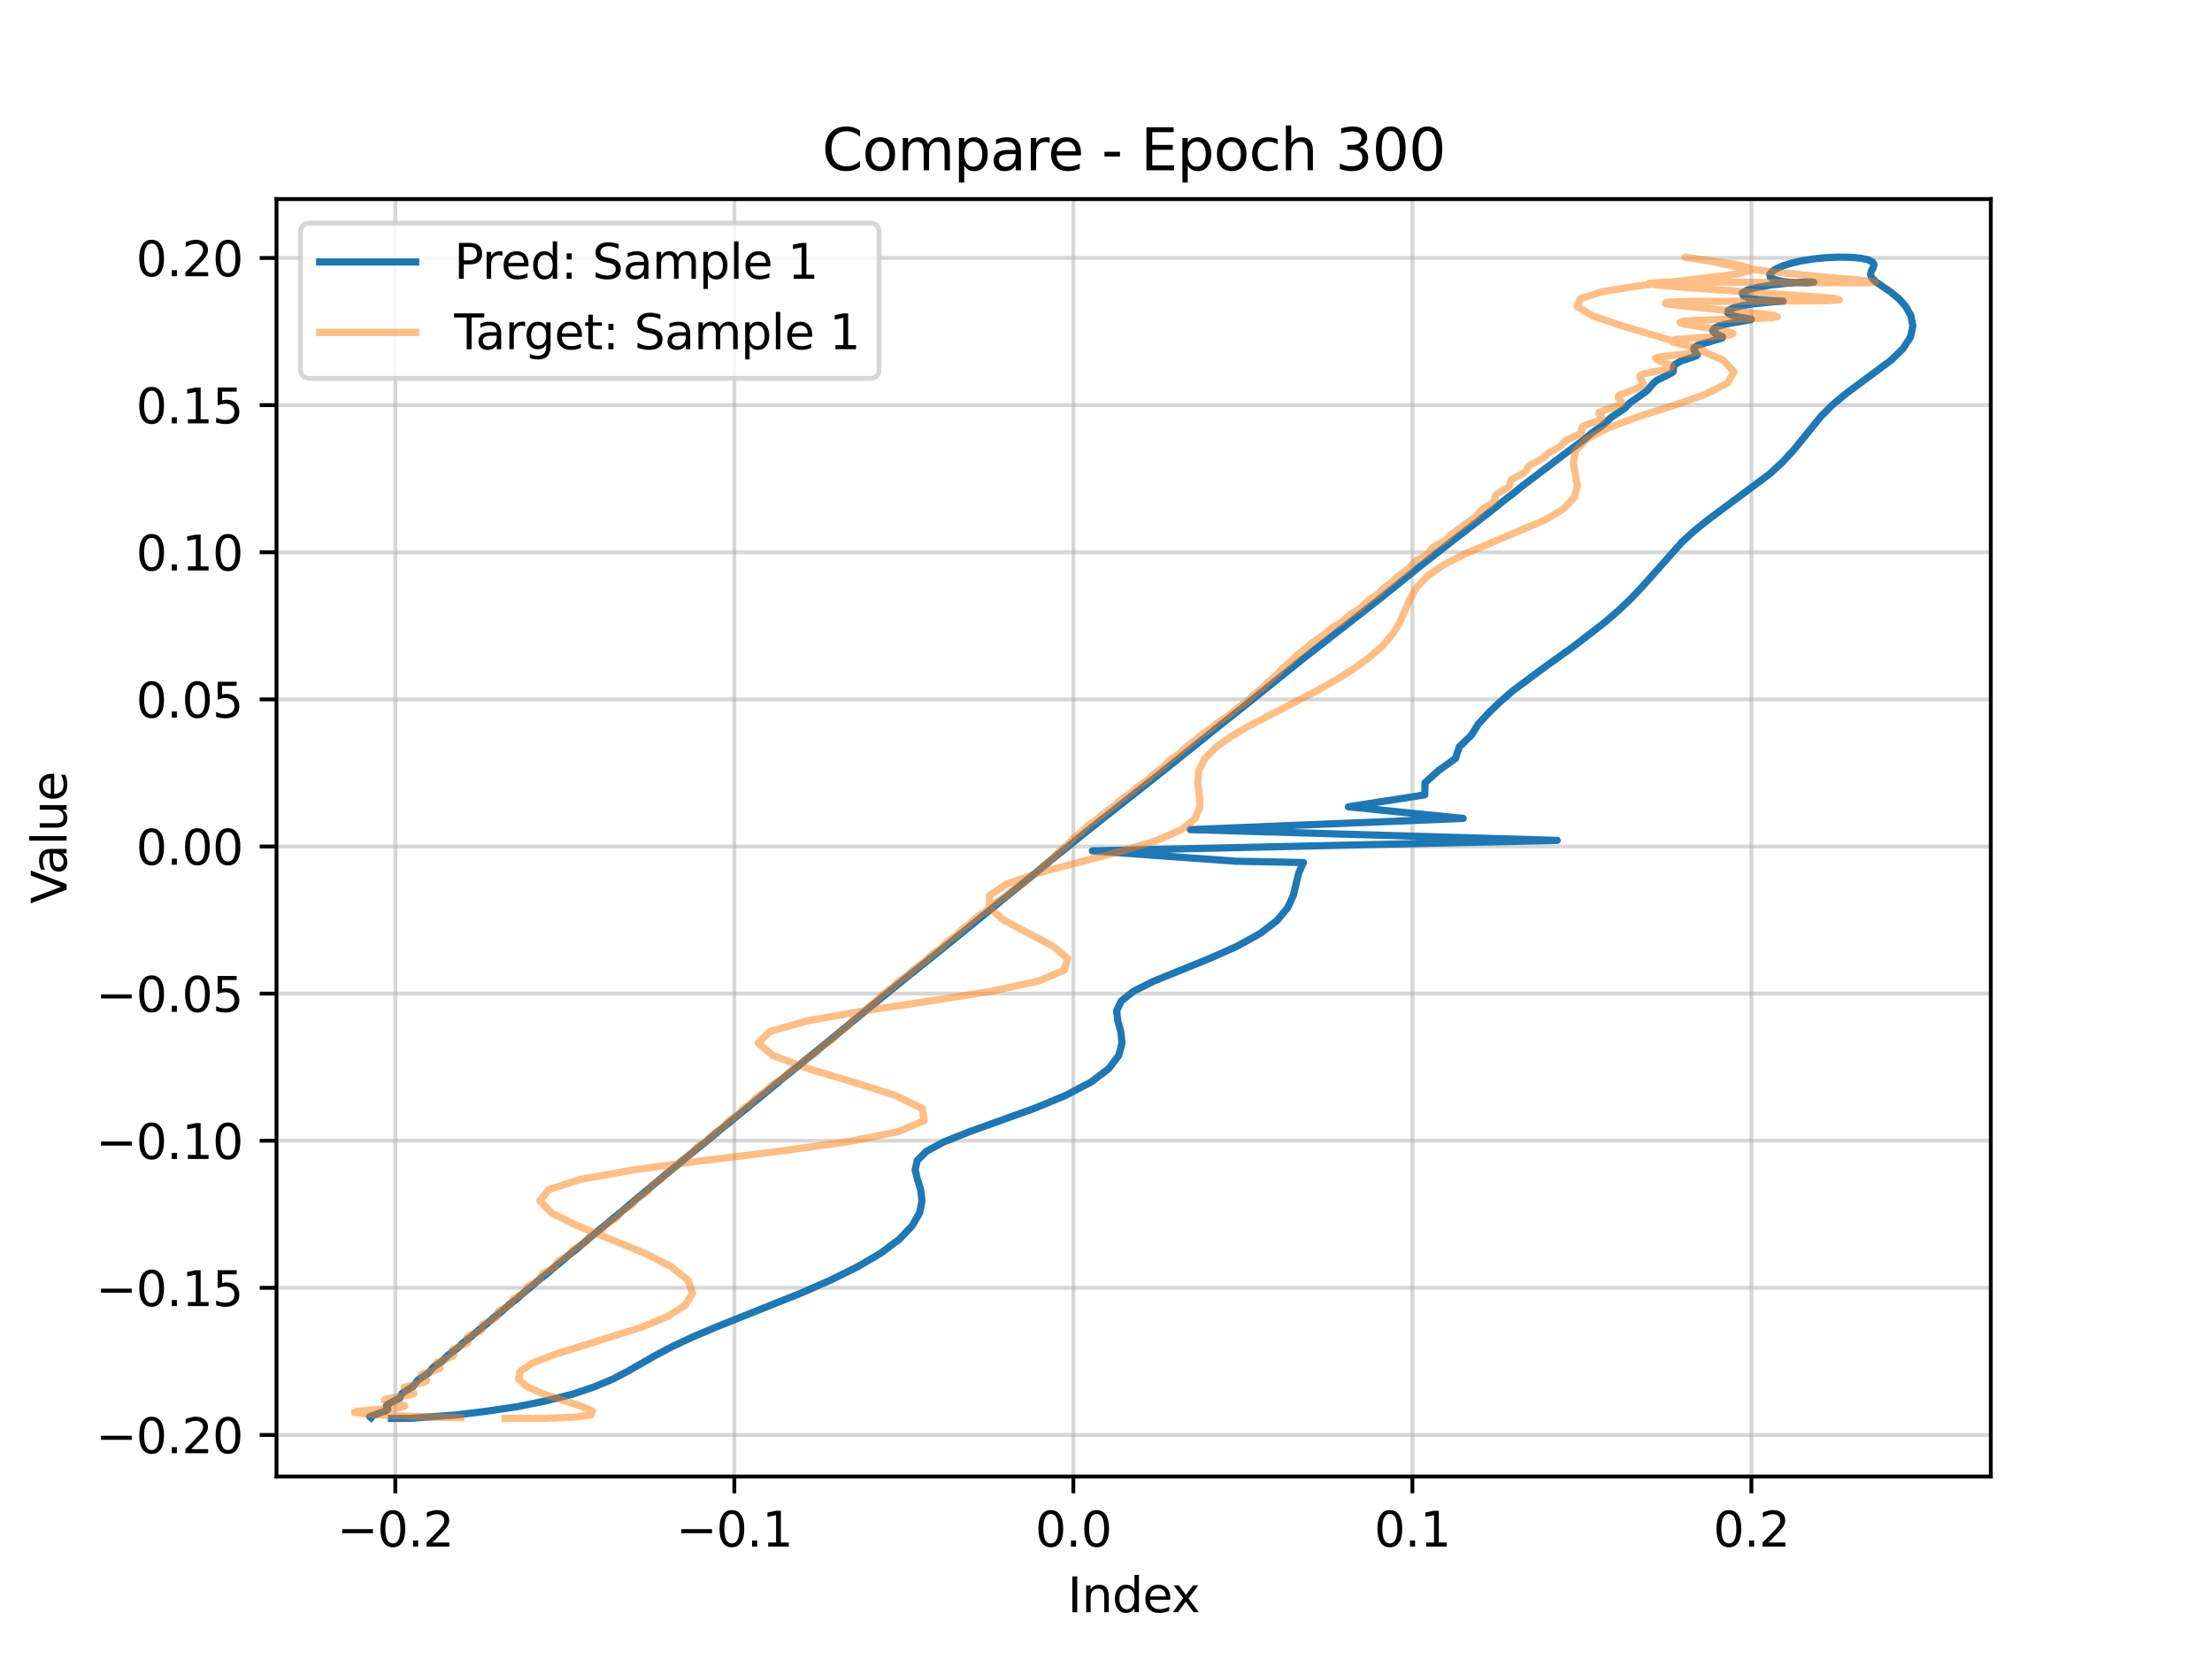 <?xml version="1.0" encoding="utf-8" standalone="no"?>
<!DOCTYPE svg PUBLIC "-//W3C//DTD SVG 1.1//EN"
  "http://www.w3.org/Graphics/SVG/1.1/DTD/svg11.dtd">
<svg xmlns:xlink="http://www.w3.org/1999/xlink" width="460.8pt" height="345.6pt" viewBox="0 0 460.8 345.6" xmlns="http://www.w3.org/2000/svg" version="1.1">
 <defs>
  <style type="text/css">*{stroke-linejoin: round; stroke-linecap: butt}</style>
 </defs>
 <g id="figure_1">
  <g id="patch_1">
   <path d="M 0 345.6 
L 460.8 345.6 
L 460.8 0 
L 0 0 
z
" style="fill: #ffffff"/>
  </g>
  <g id="axes_1">
   <g id="patch_2">
    <path d="M 57.6 307.584 
L 414.72 307.584 
L 414.72 41.472 
L 57.6 41.472 
z
" style="fill: #ffffff"/>
   </g>
   <g id="matplotlib.axis_1">
    <g id="xtick_1">
     <g id="line2d_1">
      <path d="M 82.349 307.584 
L 82.349 41.472 
" clip-path="url(#p485dfd4eb8)" style="fill: none; stroke: #b0b0b0; stroke-opacity: 0.5; stroke-width: 0.8; stroke-linecap: square"/>
     </g>
     <g id="line2d_2">
      <defs>
       <path id="m1717f7ae73" d="M 0 0 
L 0 3.5 
" style="stroke: #000000; stroke-width: 0.8"/>
      </defs>
      <g>
       <use xlink:href="#m1717f7ae73" x="82.349" y="307.584" style="stroke: #000000; stroke-width: 0.8"/>
      </g>
     </g>
     <g id="text_1">
      <!-- −0.2 -->
      <g transform="translate(70.207 322.182) scale(0.1 -0.1)">
       <defs>
        <path id="DejaVuSans-2212" d="M 678 2272 
L 4684 2272 
L 4684 1741 
L 678 1741 
L 678 2272 
z
" transform="scale(0.016)"/>
        <path id="DejaVuSans-30" d="M 2034 4250 
Q 1547 4250 1301 3770 
Q 1056 3291 1056 2328 
Q 1056 1369 1301 889 
Q 1547 409 2034 409 
Q 2525 409 2770 889 
Q 3016 1369 3016 2328 
Q 3016 3291 2770 3770 
Q 2525 4250 2034 4250 
z
M 2034 4750 
Q 2819 4750 3233 4129 
Q 3647 3509 3647 2328 
Q 3647 1150 3233 529 
Q 2819 -91 2034 -91 
Q 1250 -91 836 529 
Q 422 1150 422 2328 
Q 422 3509 836 4129 
Q 1250 4750 2034 4750 
z
" transform="scale(0.016)"/>
        <path id="DejaVuSans-2e" d="M 684 794 
L 1344 794 
L 1344 0 
L 684 0 
L 684 794 
z
" transform="scale(0.016)"/>
        <path id="DejaVuSans-32" d="M 1228 531 
L 3431 531 
L 3431 0 
L 469 0 
L 469 531 
Q 828 903 1448 1529 
Q 2069 2156 2228 2338 
Q 2531 2678 2651 2914 
Q 2772 3150 2772 3378 
Q 2772 3750 2511 3984 
Q 2250 4219 1831 4219 
Q 1534 4219 1204 4116 
Q 875 4013 500 3803 
L 500 4441 
Q 881 4594 1212 4672 
Q 1544 4750 1819 4750 
Q 2544 4750 2975 4387 
Q 3406 4025 3406 3419 
Q 3406 3131 3298 2873 
Q 3191 2616 2906 2266 
Q 2828 2175 2409 1742 
Q 1991 1309 1228 531 
z
" transform="scale(0.016)"/>
       </defs>
       <use xlink:href="#DejaVuSans-2212"/>
       <use xlink:href="#DejaVuSans-30" transform="translate(83.789 0)"/>
       <use xlink:href="#DejaVuSans-2e" transform="translate(147.412 0)"/>
       <use xlink:href="#DejaVuSans-32" transform="translate(179.199 0)"/>
      </g>
     </g>
    </g>
    <g id="xtick_2">
     <g id="line2d_3">
      <path d="M 152.974 307.584 
L 152.974 41.472 
" clip-path="url(#p485dfd4eb8)" style="fill: none; stroke: #b0b0b0; stroke-opacity: 0.5; stroke-width: 0.8; stroke-linecap: square"/>
     </g>
     <g id="line2d_4">
      <g>
       <use xlink:href="#m1717f7ae73" x="152.974" y="307.584" style="stroke: #000000; stroke-width: 0.8"/>
      </g>
     </g>
     <g id="text_2">
      <!-- −0.1 -->
      <g transform="translate(140.833 322.182) scale(0.1 -0.1)">
       <defs>
        <path id="DejaVuSans-31" d="M 794 531 
L 1825 531 
L 1825 4091 
L 703 3866 
L 703 4441 
L 1819 4666 
L 2450 4666 
L 2450 531 
L 3481 531 
L 3481 0 
L 794 0 
L 794 531 
z
" transform="scale(0.016)"/>
       </defs>
       <use xlink:href="#DejaVuSans-2212"/>
       <use xlink:href="#DejaVuSans-30" transform="translate(83.789 0)"/>
       <use xlink:href="#DejaVuSans-2e" transform="translate(147.412 0)"/>
       <use xlink:href="#DejaVuSans-31" transform="translate(179.199 0)"/>
      </g>
     </g>
    </g>
    <g id="xtick_3">
     <g id="line2d_5">
      <path d="M 223.6 307.584 
L 223.6 41.472 
" clip-path="url(#p485dfd4eb8)" style="fill: none; stroke: #b0b0b0; stroke-opacity: 0.5; stroke-width: 0.8; stroke-linecap: square"/>
     </g>
     <g id="line2d_6">
      <g>
       <use xlink:href="#m1717f7ae73" x="223.6" y="307.584" style="stroke: #000000; stroke-width: 0.8"/>
      </g>
     </g>
     <g id="text_3">
      <!-- 0.0 -->
      <g transform="translate(215.648 322.182) scale(0.1 -0.1)">
       <use xlink:href="#DejaVuSans-30"/>
       <use xlink:href="#DejaVuSans-2e" transform="translate(63.623 0)"/>
       <use xlink:href="#DejaVuSans-30" transform="translate(95.41 0)"/>
      </g>
     </g>
    </g>
    <g id="xtick_4">
     <g id="line2d_7">
      <path d="M 294.225 307.584 
L 294.225 41.472 
" clip-path="url(#p485dfd4eb8)" style="fill: none; stroke: #b0b0b0; stroke-opacity: 0.5; stroke-width: 0.8; stroke-linecap: square"/>
     </g>
     <g id="line2d_8">
      <g>
       <use xlink:href="#m1717f7ae73" x="294.225" y="307.584" style="stroke: #000000; stroke-width: 0.8"/>
      </g>
     </g>
     <g id="text_4">
      <!-- 0.1 -->
      <g transform="translate(286.273 322.182) scale(0.1 -0.1)">
       <use xlink:href="#DejaVuSans-30"/>
       <use xlink:href="#DejaVuSans-2e" transform="translate(63.623 0)"/>
       <use xlink:href="#DejaVuSans-31" transform="translate(95.41 0)"/>
      </g>
     </g>
    </g>
    <g id="xtick_5">
     <g id="line2d_9">
      <path d="M 364.85 307.584 
L 364.85 41.472 
" clip-path="url(#p485dfd4eb8)" style="fill: none; stroke: #b0b0b0; stroke-opacity: 0.5; stroke-width: 0.8; stroke-linecap: square"/>
     </g>
     <g id="line2d_10">
      <g>
       <use xlink:href="#m1717f7ae73" x="364.85" y="307.584" style="stroke: #000000; stroke-width: 0.8"/>
      </g>
     </g>
     <g id="text_5">
      <!-- 0.2 -->
      <g transform="translate(356.899 322.182) scale(0.1 -0.1)">
       <use xlink:href="#DejaVuSans-30"/>
       <use xlink:href="#DejaVuSans-2e" transform="translate(63.623 0)"/>
       <use xlink:href="#DejaVuSans-32" transform="translate(95.41 0)"/>
      </g>
     </g>
    </g>
    <g id="text_6">
     <!-- Index -->
     <g transform="translate(222.394 335.861) scale(0.1 -0.1)">
      <defs>
       <path id="DejaVuSans-49" d="M 628 4666 
L 1259 4666 
L 1259 0 
L 628 0 
L 628 4666 
z
" transform="scale(0.016)"/>
       <path id="DejaVuSans-6e" d="M 3513 2113 
L 3513 0 
L 2938 0 
L 2938 2094 
Q 2938 2591 2744 2837 
Q 2550 3084 2163 3084 
Q 1697 3084 1428 2787 
Q 1159 2491 1159 1978 
L 1159 0 
L 581 0 
L 581 3500 
L 1159 3500 
L 1159 2956 
Q 1366 3272 1645 3428 
Q 1925 3584 2291 3584 
Q 2894 3584 3203 3211 
Q 3513 2838 3513 2113 
z
" transform="scale(0.016)"/>
       <path id="DejaVuSans-64" d="M 2906 2969 
L 2906 4863 
L 3481 4863 
L 3481 0 
L 2906 0 
L 2906 525 
Q 2725 213 2448 61 
Q 2172 -91 1784 -91 
Q 1150 -91 751 415 
Q 353 922 353 1747 
Q 353 2572 751 3078 
Q 1150 3584 1784 3584 
Q 2172 3584 2448 3432 
Q 2725 3281 2906 2969 
z
M 947 1747 
Q 947 1113 1208 752 
Q 1469 391 1925 391 
Q 2381 391 2643 752 
Q 2906 1113 2906 1747 
Q 2906 2381 2643 2742 
Q 2381 3103 1925 3103 
Q 1469 3103 1208 2742 
Q 947 2381 947 1747 
z
" transform="scale(0.016)"/>
       <path id="DejaVuSans-65" d="M 3597 1894 
L 3597 1613 
L 953 1613 
Q 991 1019 1311 708 
Q 1631 397 2203 397 
Q 2534 397 2845 478 
Q 3156 559 3463 722 
L 3463 178 
Q 3153 47 2828 -22 
Q 2503 -91 2169 -91 
Q 1331 -91 842 396 
Q 353 884 353 1716 
Q 353 2575 817 3079 
Q 1281 3584 2069 3584 
Q 2775 3584 3186 3129 
Q 3597 2675 3597 1894 
z
M 3022 2063 
Q 3016 2534 2758 2815 
Q 2500 3097 2075 3097 
Q 1594 3097 1305 2825 
Q 1016 2553 972 2059 
L 3022 2063 
z
" transform="scale(0.016)"/>
       <path id="DejaVuSans-78" d="M 3513 3500 
L 2247 1797 
L 3578 0 
L 2900 0 
L 1881 1375 
L 863 0 
L 184 0 
L 1544 1831 
L 300 3500 
L 978 3500 
L 1906 2253 
L 2834 3500 
L 3513 3500 
z
" transform="scale(0.016)"/>
      </defs>
      <use xlink:href="#DejaVuSans-49"/>
      <use xlink:href="#DejaVuSans-6e" transform="translate(29.492 0)"/>
      <use xlink:href="#DejaVuSans-64" transform="translate(92.871 0)"/>
      <use xlink:href="#DejaVuSans-65" transform="translate(156.348 0)"/>
      <use xlink:href="#DejaVuSans-78" transform="translate(216.121 0)"/>
     </g>
    </g>
   </g>
   <g id="matplotlib.axis_2">
    <g id="ytick_1">
     <g id="line2d_11">
      <path d="M 57.6 298.93 
L 414.72 298.93 
" clip-path="url(#p485dfd4eb8)" style="fill: none; stroke: #b0b0b0; stroke-opacity: 0.5; stroke-width: 0.8; stroke-linecap: square"/>
     </g>
     <g id="line2d_12">
      <defs>
       <path id="m8607a2f12f" d="M 0 0 
L -3.5 0 
" style="stroke: #000000; stroke-width: 0.8"/>
      </defs>
      <g>
       <use xlink:href="#m8607a2f12f" x="57.6" y="298.93" style="stroke: #000000; stroke-width: 0.8"/>
      </g>
     </g>
     <g id="text_7">
      <!-- −0.20 -->
      <g transform="translate(19.955 302.729) scale(0.1 -0.1)">
       <use xlink:href="#DejaVuSans-2212"/>
       <use xlink:href="#DejaVuSans-30" transform="translate(83.789 0)"/>
       <use xlink:href="#DejaVuSans-2e" transform="translate(147.412 0)"/>
       <use xlink:href="#DejaVuSans-32" transform="translate(179.199 0)"/>
       <use xlink:href="#DejaVuSans-30" transform="translate(242.822 0)"/>
      </g>
     </g>
    </g>
    <g id="ytick_2">
     <g id="line2d_13">
      <path d="M 57.6 268.282 
L 414.72 268.282 
" clip-path="url(#p485dfd4eb8)" style="fill: none; stroke: #b0b0b0; stroke-opacity: 0.5; stroke-width: 0.8; stroke-linecap: square"/>
     </g>
     <g id="line2d_14">
      <g>
       <use xlink:href="#m8607a2f12f" x="57.6" y="268.282" style="stroke: #000000; stroke-width: 0.8"/>
      </g>
     </g>
     <g id="text_8">
      <!-- −0.15 -->
      <g transform="translate(19.955 272.081) scale(0.1 -0.1)">
       <defs>
        <path id="DejaVuSans-35" d="M 691 4666 
L 3169 4666 
L 3169 4134 
L 1269 4134 
L 1269 2991 
Q 1406 3038 1543 3061 
Q 1681 3084 1819 3084 
Q 2600 3084 3056 2656 
Q 3513 2228 3513 1497 
Q 3513 744 3044 326 
Q 2575 -91 1722 -91 
Q 1428 -91 1123 -41 
Q 819 9 494 109 
L 494 744 
Q 775 591 1075 516 
Q 1375 441 1709 441 
Q 2250 441 2565 725 
Q 2881 1009 2881 1497 
Q 2881 1984 2565 2268 
Q 2250 2553 1709 2553 
Q 1456 2553 1204 2497 
Q 953 2441 691 2322 
L 691 4666 
z
" transform="scale(0.016)"/>
       </defs>
       <use xlink:href="#DejaVuSans-2212"/>
       <use xlink:href="#DejaVuSans-30" transform="translate(83.789 0)"/>
       <use xlink:href="#DejaVuSans-2e" transform="translate(147.412 0)"/>
       <use xlink:href="#DejaVuSans-31" transform="translate(179.199 0)"/>
       <use xlink:href="#DejaVuSans-35" transform="translate(242.822 0)"/>
      </g>
     </g>
    </g>
    <g id="ytick_3">
     <g id="line2d_15">
      <path d="M 57.6 237.634 
L 414.72 237.634 
" clip-path="url(#p485dfd4eb8)" style="fill: none; stroke: #b0b0b0; stroke-opacity: 0.5; stroke-width: 0.8; stroke-linecap: square"/>
     </g>
     <g id="line2d_16">
      <g>
       <use xlink:href="#m8607a2f12f" x="57.6" y="237.634" style="stroke: #000000; stroke-width: 0.8"/>
      </g>
     </g>
     <g id="text_9">
      <!-- −0.10 -->
      <g transform="translate(19.955 241.433) scale(0.1 -0.1)">
       <use xlink:href="#DejaVuSans-2212"/>
       <use xlink:href="#DejaVuSans-30" transform="translate(83.789 0)"/>
       <use xlink:href="#DejaVuSans-2e" transform="translate(147.412 0)"/>
       <use xlink:href="#DejaVuSans-31" transform="translate(179.199 0)"/>
       <use xlink:href="#DejaVuSans-30" transform="translate(242.822 0)"/>
      </g>
     </g>
    </g>
    <g id="ytick_4">
     <g id="line2d_17">
      <path d="M 57.6 206.986 
L 414.72 206.986 
" clip-path="url(#p485dfd4eb8)" style="fill: none; stroke: #b0b0b0; stroke-opacity: 0.5; stroke-width: 0.8; stroke-linecap: square"/>
     </g>
     <g id="line2d_18">
      <g>
       <use xlink:href="#m8607a2f12f" x="57.6" y="206.986" style="stroke: #000000; stroke-width: 0.8"/>
      </g>
     </g>
     <g id="text_10">
      <!-- −0.05 -->
      <g transform="translate(19.955 210.785) scale(0.1 -0.1)">
       <use xlink:href="#DejaVuSans-2212"/>
       <use xlink:href="#DejaVuSans-30" transform="translate(83.789 0)"/>
       <use xlink:href="#DejaVuSans-2e" transform="translate(147.412 0)"/>
       <use xlink:href="#DejaVuSans-30" transform="translate(179.199 0)"/>
       <use xlink:href="#DejaVuSans-35" transform="translate(242.822 0)"/>
      </g>
     </g>
    </g>
    <g id="ytick_5">
     <g id="line2d_19">
      <path d="M 57.6 176.338 
L 414.72 176.338 
" clip-path="url(#p485dfd4eb8)" style="fill: none; stroke: #b0b0b0; stroke-opacity: 0.5; stroke-width: 0.8; stroke-linecap: square"/>
     </g>
     <g id="line2d_20">
      <g>
       <use xlink:href="#m8607a2f12f" x="57.6" y="176.338" style="stroke: #000000; stroke-width: 0.8"/>
      </g>
     </g>
     <g id="text_11">
      <!-- 0.00 -->
      <g transform="translate(28.334 180.137) scale(0.1 -0.1)">
       <use xlink:href="#DejaVuSans-30"/>
       <use xlink:href="#DejaVuSans-2e" transform="translate(63.623 0)"/>
       <use xlink:href="#DejaVuSans-30" transform="translate(95.41 0)"/>
       <use xlink:href="#DejaVuSans-30" transform="translate(159.033 0)"/>
      </g>
     </g>
    </g>
    <g id="ytick_6">
     <g id="line2d_21">
      <path d="M 57.6 145.69 
L 414.72 145.69 
" clip-path="url(#p485dfd4eb8)" style="fill: none; stroke: #b0b0b0; stroke-opacity: 0.5; stroke-width: 0.8; stroke-linecap: square"/>
     </g>
     <g id="line2d_22">
      <g>
       <use xlink:href="#m8607a2f12f" x="57.6" y="145.69" style="stroke: #000000; stroke-width: 0.8"/>
      </g>
     </g>
     <g id="text_12">
      <!-- 0.05 -->
      <g transform="translate(28.334 149.489) scale(0.1 -0.1)">
       <use xlink:href="#DejaVuSans-30"/>
       <use xlink:href="#DejaVuSans-2e" transform="translate(63.623 0)"/>
       <use xlink:href="#DejaVuSans-30" transform="translate(95.41 0)"/>
       <use xlink:href="#DejaVuSans-35" transform="translate(159.033 0)"/>
      </g>
     </g>
    </g>
    <g id="ytick_7">
     <g id="line2d_23">
      <path d="M 57.6 115.042 
L 414.72 115.042 
" clip-path="url(#p485dfd4eb8)" style="fill: none; stroke: #b0b0b0; stroke-opacity: 0.5; stroke-width: 0.8; stroke-linecap: square"/>
     </g>
     <g id="line2d_24">
      <g>
       <use xlink:href="#m8607a2f12f" x="57.6" y="115.042" style="stroke: #000000; stroke-width: 0.8"/>
      </g>
     </g>
     <g id="text_13">
      <!-- 0.10 -->
      <g transform="translate(28.334 118.841) scale(0.1 -0.1)">
       <use xlink:href="#DejaVuSans-30"/>
       <use xlink:href="#DejaVuSans-2e" transform="translate(63.623 0)"/>
       <use xlink:href="#DejaVuSans-31" transform="translate(95.41 0)"/>
       <use xlink:href="#DejaVuSans-30" transform="translate(159.033 0)"/>
      </g>
     </g>
    </g>
    <g id="ytick_8">
     <g id="line2d_25">
      <path d="M 57.6 84.394 
L 414.72 84.394 
" clip-path="url(#p485dfd4eb8)" style="fill: none; stroke: #b0b0b0; stroke-opacity: 0.5; stroke-width: 0.8; stroke-linecap: square"/>
     </g>
     <g id="line2d_26">
      <g>
       <use xlink:href="#m8607a2f12f" x="57.6" y="84.394" style="stroke: #000000; stroke-width: 0.8"/>
      </g>
     </g>
     <g id="text_14">
      <!-- 0.15 -->
      <g transform="translate(28.334 88.193) scale(0.1 -0.1)">
       <use xlink:href="#DejaVuSans-30"/>
       <use xlink:href="#DejaVuSans-2e" transform="translate(63.623 0)"/>
       <use xlink:href="#DejaVuSans-31" transform="translate(95.41 0)"/>
       <use xlink:href="#DejaVuSans-35" transform="translate(159.033 0)"/>
      </g>
     </g>
    </g>
    <g id="ytick_9">
     <g id="line2d_27">
      <path d="M 57.6 53.746 
L 414.72 53.746 
" clip-path="url(#p485dfd4eb8)" style="fill: none; stroke: #b0b0b0; stroke-opacity: 0.5; stroke-width: 0.8; stroke-linecap: square"/>
     </g>
     <g id="line2d_28">
      <g>
       <use xlink:href="#m8607a2f12f" x="57.6" y="53.746" style="stroke: #000000; stroke-width: 0.8"/>
      </g>
     </g>
     <g id="text_15">
      <!-- 0.20 -->
      <g transform="translate(28.334 57.545) scale(0.1 -0.1)">
       <use xlink:href="#DejaVuSans-30"/>
       <use xlink:href="#DejaVuSans-2e" transform="translate(63.623 0)"/>
       <use xlink:href="#DejaVuSans-32" transform="translate(95.41 0)"/>
       <use xlink:href="#DejaVuSans-30" transform="translate(159.033 0)"/>
      </g>
     </g>
    </g>
    <g id="text_16">
     <!-- Value -->
     <g transform="translate(13.875 188.259) rotate(-90) scale(0.1 -0.1)">
      <defs>
       <path id="DejaVuSans-56" d="M 1831 0 
L 50 4666 
L 709 4666 
L 2188 738 
L 3669 4666 
L 4325 4666 
L 2547 0 
L 1831 0 
z
" transform="scale(0.016)"/>
       <path id="DejaVuSans-61" d="M 2194 1759 
Q 1497 1759 1228 1600 
Q 959 1441 959 1056 
Q 959 750 1161 570 
Q 1363 391 1709 391 
Q 2188 391 2477 730 
Q 2766 1069 2766 1631 
L 2766 1759 
L 2194 1759 
z
M 3341 1997 
L 3341 0 
L 2766 0 
L 2766 531 
Q 2569 213 2275 61 
Q 1981 -91 1556 -91 
Q 1019 -91 701 211 
Q 384 513 384 1019 
Q 384 1609 779 1909 
Q 1175 2209 1959 2209 
L 2766 2209 
L 2766 2266 
Q 2766 2663 2505 2880 
Q 2244 3097 1772 3097 
Q 1472 3097 1187 3025 
Q 903 2953 641 2809 
L 641 3341 
Q 956 3463 1253 3523 
Q 1550 3584 1831 3584 
Q 2591 3584 2966 3190 
Q 3341 2797 3341 1997 
z
" transform="scale(0.016)"/>
       <path id="DejaVuSans-6c" d="M 603 4863 
L 1178 4863 
L 1178 0 
L 603 0 
L 603 4863 
z
" transform="scale(0.016)"/>
       <path id="DejaVuSans-75" d="M 544 1381 
L 544 3500 
L 1119 3500 
L 1119 1403 
Q 1119 906 1312 657 
Q 1506 409 1894 409 
Q 2359 409 2629 706 
Q 2900 1003 2900 1516 
L 2900 3500 
L 3475 3500 
L 3475 0 
L 2900 0 
L 2900 538 
Q 2691 219 2414 64 
Q 2138 -91 1772 -91 
Q 1169 -91 856 284 
Q 544 659 544 1381 
z
M 1991 3584 
L 1991 3584 
z
" transform="scale(0.016)"/>
      </defs>
      <use xlink:href="#DejaVuSans-56"/>
      <use xlink:href="#DejaVuSans-61" transform="translate(60.658 0)"/>
      <use xlink:href="#DejaVuSans-6c" transform="translate(121.938 0)"/>
      <use xlink:href="#DejaVuSans-75" transform="translate(149.721 0)"/>
      <use xlink:href="#DejaVuSans-65" transform="translate(213.1 0)"/>
     </g>
    </g>
   </g>
   <g id="line2d_29">
    <path d="M 81.561 295.488 
L 85.469 295.462 
L 95.296 294.739 
L 101.236 293.997 
L 107.921 293.01 
L 113.805 291.807 
L 119.275 290.432 
L 123.735 288.93 
L 127.544 287.344 
L 130.711 285.7 
L 136.705 282.267 
L 140.166 280.453 
L 144.253 278.538 
L 149.069 276.495 
L 166.824 269.392 
L 172.962 266.706 
L 178.634 263.905 
L 183.503 261.039 
L 187.338 258.168 
L 190.021 255.358 
L 191.562 252.669 
L 192.068 250.146 
L 191.79 247.814 
L 191.114 245.667 
L 190.644 243.67 
L 191.072 241.76 
L 192.966 239.859 
L 196.626 237.881 
L 201.961 235.755 
L 215.421 230.915 
L 221.926 228.225 
L 227.251 225.432 
L 230.969 222.621 
L 233.048 219.883 
L 233.739 217.288 
L 233.475 214.877 
L 232.852 212.647 
L 232.625 210.557 
L 233.558 208.536 
L 236.135 206.5 
L 240.391 204.372 
L 251.99 199.666 
L 257.765 197.092 
L 262.565 194.429 
L 266.047 191.746 
L 268.234 189.112 
L 269.407 186.578 
L 270.539 181.883 
L 271.528 179.683 
L 257.524 179.412 
L 227.553 177.251 
L 324.393 175.069 
L 247.97 172.824 
L 304.82 170.492 
L 280.89 168.072 
L 296.809 165.583 
L 296.864 163.056 
L 299.674 160.526 
L 303.186 158.024 
L 303.997 155.57 
L 306.5 153.172 
L 307.963 150.826 
L 310.094 148.518 
L 312.476 146.229 
L 315.096 143.941 
L 321.328 139.308 
L 327.954 134.549 
L 334.267 129.678 
L 337.113 127.223 
L 339.693 124.774 
L 342.006 122.345 
L 350.359 112.949 
L 352.872 110.651 
L 355.735 108.34 
L 368.623 98.753 
L 371.302 96.298 
L 373.566 93.858 
L 379.319 86.765 
L 381.613 84.461 
L 384.357 82.153 
L 393.973 75.017 
L 396.459 72.588 
L 397.994 70.197 
L 398.487 67.906 
L 398.075 65.78 
L 397.026 63.874 
L 395.56 62.22 
L 393.85 60.823 
L 390.74 58.691 
L 389.902 57.86 
L 389.664 57.116 
L 389.866 56.422 
L 390.217 55.763 
L 390.39 55.143 
L 390.107 54.585 
L 389.197 54.122 
L 387.61 53.784 
L 385.44 53.596 
L 382.889 53.568 
L 380.194 53.695 
L 377.588 53.963 
L 375.222 54.347 
L 373.17 54.822 
L 371.459 55.364 
L 370.103 55.947 
L 369.149 56.547 
L 368.675 57.138 
L 368.774 57.688 
L 369.501 58.166 
L 370.827 58.542 
L 372.6 58.795 
L 376.319 58.931 
L 377.839 58.78 
L 377.048 58.736 
L 375.141 58.792 
L 372.348 58.991 
L 369.148 59.349 
L 366.159 59.847 
L 363.96 60.441 
L 362.932 61.065 
L 363.183 61.647 
L 364.523 62.126 
L 366.542 62.465 
L 370.494 62.733 
L 371.447 62.74 
L 370.082 62.806 
L 365.421 63.263 
L 362.958 63.67 
L 361.057 64.159 
L 360.02 64.682 
L 359.919 65.185 
L 360.617 65.622 
L 361.817 65.967 
L 364.824 66.494 
L 364.729 66.599 
L 359.453 67.523 
L 358.112 67.91 
L 357.21 68.325 
L 356.823 68.738 
L 356.909 69.122 
L 357.34 69.458 
L 358.837 70.158 
L 358.842 70.331 
L 358.456 70.51 
L 353.639 71.924 
L 353.074 72.287 
L 352.841 72.64 
L 352.896 72.968 
L 353.578 73.956 
L 353.277 74.166 
L 351.915 74.639 
L 350.174 75.226 
L 348.951 75.887 
L 348.675 76.214 
L 348.599 76.815 
L 348.577 77.332 
L 348.386 77.574 
L 347.524 78.068 
L 345.174 79.215 
L 344.452 79.824 
L 343.028 81.469 
L 339.471 83.977 
L 338.478 85.04 
L 337.327 85.825 
L 335.668 86.933 
L 333.65 88.777 
L 331.686 90.123 
L 329.828 91.706 
L 327.627 93.314 
L 325.466 94.934 
L 316.949 101.384 
L 315.238 102.784 
L 313.044 104.477 
L 311.364 105.849 
L 309.214 107.508 
L 307.507 108.865 
L 304.308 111.326 
L 298.684 115.704 
L 296.974 117.058 
L 295.234 118.431 
L 293.251 120.046 
L 291.238 121.67 
L 287.602 124.604 
L 275.61 133.976 
L 271.36 137.297 
L 258.441 147.695 
L 254.032 151.188 
L 245.064 158.399 
L 240.766 161.827 
L 231.053 169.505 
L 226.245 173.295 
L 221.567 177.098 
L 220.166 178.183 
L 215.3 182.206 
L 207.137 188.811 
L 202.324 192.754 
L 197.834 196.406 
L 193.627 199.791 
L 187.102 205.029 
L 169.592 219.35 
L 167.684 220.91 
L 163.549 224.293 
L 161.026 226.362 
L 156.93 229.728 
L 154.737 231.53 
L 150.639 234.885 
L 148.441 236.686 
L 146.578 238.244 
L 144.598 239.804 
L 140.481 243.206 
L 138.535 244.778 
L 136.98 246.099 
L 135.71 247.144 
L 133.818 248.726 
L 132.227 250.028 
L 130.411 251.596 
L 126.05 255.215 
L 124.779 256.253 
L 122.634 258.041 
L 121.136 259.327 
L 120.269 260.086 
L 118.609 261.373 
L 116.858 262.894 
L 115.262 264.181 
L 113.817 265.443 
L 112.46 266.473 
L 110.409 268.244 
L 109.107 269.275 
L 107.724 270.534 
L 106.011 271.823 
L 104.644 273.086 
L 102.642 274.638 
L 101.571 275.648 
L 99.525 277.207 
L 98.129 278.474 
L 96.385 279.784 
L 95.422 280.796 
L 93.26 282.362 
L 92.062 283.62 
L 90.461 284.665 
L 89.949 285.186 
L 89.366 285.93 
L 88.662 286.428 
L 87.059 287.483 
L 86.137 288.716 
L 83.739 290.283 
L 83.28 291.237 
L 82.332 291.731 
L 80.728 292.552 
L 80.522 292.82 
L 80.55 293.069 
L 80.793 293.516 
L 80.684 293.732 
L 80.236 293.961 
L 77 295.106 
L 77.308 295.351 
L 77.308 295.351 
" clip-path="url(#p485dfd4eb8)" style="fill: none; stroke: #1f77b4; stroke-width: 1.5; stroke-linecap: square"/>
   </g>
   <g id="line2d_30">
    <path d="M 105.221 295.488 
L 113.533 295.462 
L 119.733 295.223 
L 123.081 294.739 
L 123.442 293.997 
L 121.279 293.01 
L 113.342 290.432 
L 109.878 288.93 
L 108.029 287.344 
L 108.306 285.7 
L 110.796 284.009 
L 115.211 282.267 
L 133.646 276.495 
L 138.983 274.296 
L 142.709 271.928 
L 144.27 269.392 
L 143.326 266.706 
L 139.854 263.905 
L 134.235 261.039 
L 120.35 255.358 
L 114.886 252.669 
L 112.47 250.146 
L 114.322 247.814 
L 121.005 245.667 
L 132.189 243.67 
L 146.594 241.76 
L 162.163 239.859 
L 176.444 237.881 
L 187.116 235.755 
L 192.528 233.436 
L 192.118 230.915 
L 186.594 228.225 
L 177.812 225.432 
L 168.369 222.621 
L 161.002 219.883 
L 157.941 217.288 
L 160.381 214.877 
L 168.212 212.647 
L 180.069 210.557 
L 193.697 208.536 
L 206.53 206.5 
L 216.325 204.372 
L 221.695 202.099 
L 222.401 199.666 
L 219.34 197.092 
L 209.203 191.746 
L 206.089 189.112 
L 206.134 186.578 
L 209.676 184.171 
L 216.159 181.883 
L 233.851 177.251 
L 241.015 175.069 
L 246.123 172.824 
L 248.979 170.492 
L 249.964 168.072 
L 249.844 165.583 
L 249.511 163.056 
L 249.733 160.526 
L 250.985 158.024 
L 253.404 155.57 
L 256.836 153.172 
L 260.96 150.826 
L 274.251 143.941 
L 278.311 141.638 
L 282.013 139.308 
L 285.269 136.946 
L 287.982 134.549 
L 290.081 132.124 
L 291.593 129.678 
L 293.725 124.774 
L 295.148 122.345 
L 297.423 119.946 
L 300.856 117.583 
L 305.474 115.255 
L 321.819 108.34 
L 325.719 106 
L 327.954 103.62 
L 328.592 101.2 
L 327.728 96.298 
L 328.233 93.858 
L 330.568 91.452 
L 335.077 89.089 
L 341.429 86.765 
L 348.639 84.461 
L 355.28 82.153 
L 359.858 79.815 
L 361.226 77.435 
L 358.928 75.017 
L 353.381 72.588 
L 345.81 70.197 
L 337.973 67.906 
L 331.725 65.78 
L 328.558 63.874 
L 329.222 62.22 
L 333.56 60.823 
L 340.569 59.661 
L 361.723 57.116 
L 364.44 56.422 
L 364.314 55.763 
L 361.978 55.143 
L 354.96 54.122 
L 351.031 53.596 
L 355.922 54.347 
L 360.694 55.364 
L 364.05 55.947 
L 368.451 56.547 
L 379.836 57.688 
L 389.4 58.542 
L 390.634 58.795 
L 388.34 58.919 
L 373.662 58.866 
L 353.889 58.736 
L 346.759 58.792 
L 343.588 58.991 
L 345.014 59.349 
L 350.654 59.847 
L 382.055 62.126 
L 383.147 62.465 
L 380.031 62.659 
L 365.254 62.74 
L 350.532 62.806 
L 347.031 62.972 
L 346.951 63.263 
L 349.942 63.67 
L 369.251 65.622 
L 370.233 65.967 
L 368.82 66.214 
L 361.109 66.494 
L 352.91 66.733 
L 350.61 66.925 
L 349.987 67.189 
L 350.943 67.523 
L 355.753 68.325 
L 360.221 69.122 
L 361 69.458 
L 360.514 69.739 
L 358.869 69.967 
L 349.139 70.714 
L 348.255 70.957 
L 348.455 71.244 
L 349.576 71.571 
L 354.297 72.64 
L 354.813 72.968 
L 354.359 73.262 
L 352.997 73.519 
L 345.461 74.389 
L 344.885 74.639 
L 345.091 74.919 
L 348.352 76.214 
L 348.281 76.525 
L 347.618 76.815 
L 345.142 77.332 
L 342.714 77.816 
L 341.977 78.068 
L 341.625 78.334 
L 341.598 78.616 
L 342.317 79.824 
L 342.225 80.118 
L 341.948 80.403 
L 340.887 80.945 
L 337.387 82.272 
L 337.105 82.551 
L 337.073 82.835 
L 337.526 83.41 
L 337.771 83.696 
L 337.836 83.977 
L 337.614 84.251 
L 337.069 84.519 
L 333.175 85.825 
L 333.071 86.096 
L 333.498 86.653 
L 333.706 86.933 
L 333.698 87.21 
L 333.388 87.481 
L 331.976 88.006 
L 330.361 88.519 
L 329.823 88.777 
L 329.541 89.04 
L 329.516 89.578 
L 329.533 89.851 
L 329.413 90.123 
L 329.096 90.393 
L 327.957 90.923 
L 326.273 91.706 
L 325.738 92.236 
L 325.274 92.775 
L 324.453 93.314 
L 322.568 94.389 
L 321.403 95.483 
L 320.39 96.033 
L 318.796 96.859 
L 318.283 97.418 
L 318.001 97.984 
L 317.371 98.549 
L 314.805 99.953 
L 314.581 100.524 
L 314.528 101.099 
L 314.348 101.384 
L 313.522 101.947 
L 311.966 102.784 
L 311.514 103.347 
L 311.368 104.197 
L 310.863 104.754 
L 308.772 106.124 
L 307.549 107.508 
L 301.996 111.599 
L 301.275 112.42 
L 300.398 112.965 
L 298.431 114.055 
L 297.97 114.606 
L 297.626 115.158 
L 296.97 115.704 
L 294.643 117.058 
L 293.984 117.883 
L 293.442 118.431 
L 290.917 120.317 
L 290.101 121.132 
L 287.975 122.737 
L 287.312 123.541 
L 286.592 124.074 
L 284.985 125.133 
L 283.37 126.728 
L 281.159 128.047 
L 279.775 129.385 
L 277.135 130.985 
L 275.977 132.073 
L 273.242 133.976 
L 272.389 134.805 
L 270.233 136.461 
L 269.181 137.576 
L 267.118 139.238 
L 266.216 140.351 
L 263.974 142.276 
L 263.321 143.101 
L 262.16 143.917 
L 261.105 144.729 
L 259.846 146.086 
L 257.475 147.695 
L 256.307 148.775 
L 253.545 150.648 
L 252.63 151.457 
L 249.969 153.332 
L 249.131 154.139 
L 246.617 156.007 
L 245.898 156.811 
L 244.727 157.606 
L 243.664 158.399 
L 242.44 159.726 
L 240.255 161.299 
L 239.215 162.355 
L 236.677 164.191 
L 235.848 164.985 
L 233.241 166.836 
L 232.419 167.637 
L 229.544 169.775 
L 228.643 170.585 
L 226.702 171.932 
L 225.028 173.566 
L 223.565 174.651 
L 222.056 176.288 
L 220.637 177.369 
L 219.142 178.995 
L 217.366 180.333 
L 216.415 181.408 
L 215.229 182.206 
L 214.129 183.001 
L 212.709 184.33 
L 210.389 185.911 
L 209.56 186.707 
L 208.311 187.497 
L 207.092 188.284 
L 205.313 189.867 
L 203.695 190.914 
L 201.613 192.754 
L 200.454 193.536 
L 199.726 194.323 
L 199.215 194.847 
L 197.689 195.886 
L 196.823 196.667 
L 196.121 197.451 
L 194.997 198.23 
L 193.93 199.007 
L 192.646 200.313 
L 190.435 201.874 
L 189.368 202.925 
L 187.109 204.498 
L 186.076 205.56 
L 183.592 207.411 
L 182.871 208.214 
L 180.293 210.347 
L 179.836 210.884 
L 178.735 211.682 
L 177.696 212.478 
L 176.528 213.813 
L 174.457 215.4 
L 173.798 216.197 
L 173.112 216.725 
L 171.556 217.772 
L 169.945 219.35 
L 167.973 220.649 
L 166.953 221.696 
L 165.672 222.473 
L 164.517 223.25 
L 163.143 224.553 
L 161.093 225.842 
L 159.4 227.402 
L 157.813 228.43 
L 156.29 229.986 
L 154.732 231.013 
L 154.113 231.79 
L 153.62 232.308 
L 152.412 233.078 
L 151.668 233.59 
L 151.042 234.366 
L 150.591 234.885 
L 149.413 235.656 
L 148.349 236.427 
L 147.155 237.728 
L 145.16 239.018 
L 143.996 240.328 
L 141.774 241.889 
L 141.205 242.681 
L 140.516 243.206 
L 138.881 244.25 
L 138.48 244.778 
L 138.141 245.309 
L 137.508 245.837 
L 135.843 246.881 
L 135.43 247.408 
L 135.137 247.938 
L 134.566 248.465 
L 132.602 249.766 
L 131.572 251.078 
L 129.491 252.37 
L 128.486 253.675 
L 126.045 255.215 
L 125.542 255.994 
L 124.836 256.509 
L 122.969 257.526 
L 122.538 258.041 
L 122.226 258.559 
L 121.56 259.073 
L 119.335 260.341 
L 118.665 261.373 
L 117.846 261.882 
L 116.389 262.64 
L 115.922 263.151 
L 115.515 263.925 
L 114.742 264.434 
L 113.24 265.189 
L 112.762 265.699 
L 112.489 266.473 
L 111.798 266.983 
L 109.894 267.989 
L 109.636 268.501 
L 109.521 269.018 
L 109.302 269.275 
L 108.408 269.781 
L 106.936 270.534 
L 106.635 271.046 
L 106.567 271.565 
L 106.383 271.823 
L 105.51 272.332 
L 103.917 273.086 
L 103.665 273.341 
L 103.594 273.86 
L 103.587 274.121 
L 103.451 274.381 
L 103.122 274.638 
L 100.514 275.904 
L 100.413 276.162 
L 100.448 276.948 
L 100.182 277.207 
L 99.035 277.716 
L 97.756 278.219 
L 97.383 278.474 
L 97.257 278.733 
L 97.491 279.523 
L 97.314 279.784 
L 96.872 280.042 
L 94.32 281.05 
L 94.148 281.307 
L 94.227 281.569 
L 94.575 282.099 
L 94.503 282.362 
L 94.122 282.62 
L 90.99 283.875 
L 91.067 284.135 
L 91.628 284.665 
L 91.697 284.928 
L 91.41 285.186 
L 89.83 285.685 
L 88.119 286.177 
L 87.746 286.428 
L 87.801 286.687 
L 88.899 287.483 
L 88.75 287.741 
L 88.102 287.992 
L 84.219 288.963 
L 84.21 289.219 
L 85.458 289.753 
L 86.075 290.021 
L 86.206 290.283 
L 85.644 290.533 
L 82.814 291.005 
L 80.247 291.478 
L 80.073 291.731 
L 80.788 291.999 
L 84.325 292.82 
L 84.059 293.069 
L 82.501 293.3 
L 74.55 293.961 
L 73.833 294.217 
L 75.575 294.504 
L 80.119 294.809 
L 87.203 295.106 
L 95.986 295.351 
L 95.986 295.351 
" clip-path="url(#p485dfd4eb8)" style="fill: none; stroke: #ff7f0e; stroke-opacity: 0.5; stroke-width: 1.5; stroke-linecap: square"/>
   </g>
   <g id="patch_3">
    <path d="M 57.6 307.584 
L 57.6 41.472 
" style="fill: none; stroke: #000000; stroke-width: 0.8; stroke-linejoin: miter; stroke-linecap: square"/>
   </g>
   <g id="patch_4">
    <path d="M 414.72 307.584 
L 414.72 41.472 
" style="fill: none; stroke: #000000; stroke-width: 0.8; stroke-linejoin: miter; stroke-linecap: square"/>
   </g>
   <g id="patch_5">
    <path d="M 57.6 307.584 
L 414.72 307.584 
" style="fill: none; stroke: #000000; stroke-width: 0.8; stroke-linejoin: miter; stroke-linecap: square"/>
   </g>
   <g id="patch_6">
    <path d="M 57.6 41.472 
L 414.72 41.472 
" style="fill: none; stroke: #000000; stroke-width: 0.8; stroke-linejoin: miter; stroke-linecap: square"/>
   </g>
   <g id="text_17">
    <!-- Compare - Epoch 300 -->
    <g transform="translate(171.234 35.472) scale(0.12 -0.12)">
     <defs>
      <path id="DejaVuSans-43" d="M 4122 4306 
L 4122 3641 
Q 3803 3938 3442 4084 
Q 3081 4231 2675 4231 
Q 1875 4231 1450 3742 
Q 1025 3253 1025 2328 
Q 1025 1406 1450 917 
Q 1875 428 2675 428 
Q 3081 428 3442 575 
Q 3803 722 4122 1019 
L 4122 359 
Q 3791 134 3420 21 
Q 3050 -91 2638 -91 
Q 1578 -91 968 557 
Q 359 1206 359 2328 
Q 359 3453 968 4101 
Q 1578 4750 2638 4750 
Q 3056 4750 3426 4639 
Q 3797 4528 4122 4306 
z
" transform="scale(0.016)"/>
      <path id="DejaVuSans-6f" d="M 1959 3097 
Q 1497 3097 1228 2736 
Q 959 2375 959 1747 
Q 959 1119 1226 758 
Q 1494 397 1959 397 
Q 2419 397 2687 759 
Q 2956 1122 2956 1747 
Q 2956 2369 2687 2733 
Q 2419 3097 1959 3097 
z
M 1959 3584 
Q 2709 3584 3137 3096 
Q 3566 2609 3566 1747 
Q 3566 888 3137 398 
Q 2709 -91 1959 -91 
Q 1206 -91 779 398 
Q 353 888 353 1747 
Q 353 2609 779 3096 
Q 1206 3584 1959 3584 
z
" transform="scale(0.016)"/>
      <path id="DejaVuSans-6d" d="M 3328 2828 
Q 3544 3216 3844 3400 
Q 4144 3584 4550 3584 
Q 5097 3584 5394 3201 
Q 5691 2819 5691 2113 
L 5691 0 
L 5113 0 
L 5113 2094 
Q 5113 2597 4934 2840 
Q 4756 3084 4391 3084 
Q 3944 3084 3684 2787 
Q 3425 2491 3425 1978 
L 3425 0 
L 2847 0 
L 2847 2094 
Q 2847 2600 2669 2842 
Q 2491 3084 2119 3084 
Q 1678 3084 1418 2786 
Q 1159 2488 1159 1978 
L 1159 0 
L 581 0 
L 581 3500 
L 1159 3500 
L 1159 2956 
Q 1356 3278 1631 3431 
Q 1906 3584 2284 3584 
Q 2666 3584 2933 3390 
Q 3200 3197 3328 2828 
z
" transform="scale(0.016)"/>
      <path id="DejaVuSans-70" d="M 1159 525 
L 1159 -1331 
L 581 -1331 
L 581 3500 
L 1159 3500 
L 1159 2969 
Q 1341 3281 1617 3432 
Q 1894 3584 2278 3584 
Q 2916 3584 3314 3078 
Q 3713 2572 3713 1747 
Q 3713 922 3314 415 
Q 2916 -91 2278 -91 
Q 1894 -91 1617 61 
Q 1341 213 1159 525 
z
M 3116 1747 
Q 3116 2381 2855 2742 
Q 2594 3103 2138 3103 
Q 1681 3103 1420 2742 
Q 1159 2381 1159 1747 
Q 1159 1113 1420 752 
Q 1681 391 2138 391 
Q 2594 391 2855 752 
Q 3116 1113 3116 1747 
z
" transform="scale(0.016)"/>
      <path id="DejaVuSans-72" d="M 2631 2963 
Q 2534 3019 2420 3045 
Q 2306 3072 2169 3072 
Q 1681 3072 1420 2755 
Q 1159 2438 1159 1844 
L 1159 0 
L 581 0 
L 581 3500 
L 1159 3500 
L 1159 2956 
Q 1341 3275 1631 3429 
Q 1922 3584 2338 3584 
Q 2397 3584 2469 3576 
Q 2541 3569 2628 3553 
L 2631 2963 
z
" transform="scale(0.016)"/>
      <path id="DejaVuSans-20" transform="scale(0.016)"/>
      <path id="DejaVuSans-2d" d="M 313 2009 
L 1997 2009 
L 1997 1497 
L 313 1497 
L 313 2009 
z
" transform="scale(0.016)"/>
      <path id="DejaVuSans-45" d="M 628 4666 
L 3578 4666 
L 3578 4134 
L 1259 4134 
L 1259 2753 
L 3481 2753 
L 3481 2222 
L 1259 2222 
L 1259 531 
L 3634 531 
L 3634 0 
L 628 0 
L 628 4666 
z
" transform="scale(0.016)"/>
      <path id="DejaVuSans-63" d="M 3122 3366 
L 3122 2828 
Q 2878 2963 2633 3030 
Q 2388 3097 2138 3097 
Q 1578 3097 1268 2742 
Q 959 2388 959 1747 
Q 959 1106 1268 751 
Q 1578 397 2138 397 
Q 2388 397 2633 464 
Q 2878 531 3122 666 
L 3122 134 
Q 2881 22 2623 -34 
Q 2366 -91 2075 -91 
Q 1284 -91 818 406 
Q 353 903 353 1747 
Q 353 2603 823 3093 
Q 1294 3584 2113 3584 
Q 2378 3584 2631 3529 
Q 2884 3475 3122 3366 
z
" transform="scale(0.016)"/>
      <path id="DejaVuSans-68" d="M 3513 2113 
L 3513 0 
L 2938 0 
L 2938 2094 
Q 2938 2591 2744 2837 
Q 2550 3084 2163 3084 
Q 1697 3084 1428 2787 
Q 1159 2491 1159 1978 
L 1159 0 
L 581 0 
L 581 4863 
L 1159 4863 
L 1159 2956 
Q 1366 3272 1645 3428 
Q 1925 3584 2291 3584 
Q 2894 3584 3203 3211 
Q 3513 2838 3513 2113 
z
" transform="scale(0.016)"/>
      <path id="DejaVuSans-33" d="M 2597 2516 
Q 3050 2419 3304 2112 
Q 3559 1806 3559 1356 
Q 3559 666 3084 287 
Q 2609 -91 1734 -91 
Q 1441 -91 1130 -33 
Q 819 25 488 141 
L 488 750 
Q 750 597 1062 519 
Q 1375 441 1716 441 
Q 2309 441 2620 675 
Q 2931 909 2931 1356 
Q 2931 1769 2642 2001 
Q 2353 2234 1838 2234 
L 1294 2234 
L 1294 2753 
L 1863 2753 
Q 2328 2753 2575 2939 
Q 2822 3125 2822 3475 
Q 2822 3834 2567 4026 
Q 2313 4219 1838 4219 
Q 1578 4219 1281 4162 
Q 984 4106 628 3988 
L 628 4550 
Q 988 4650 1302 4700 
Q 1616 4750 1894 4750 
Q 2613 4750 3031 4423 
Q 3450 4097 3450 3541 
Q 3450 3153 3228 2886 
Q 3006 2619 2597 2516 
z
" transform="scale(0.016)"/>
     </defs>
     <use xlink:href="#DejaVuSans-43"/>
     <use xlink:href="#DejaVuSans-6f" transform="translate(69.824 0)"/>
     <use xlink:href="#DejaVuSans-6d" transform="translate(131.006 0)"/>
     <use xlink:href="#DejaVuSans-70" transform="translate(228.418 0)"/>
     <use xlink:href="#DejaVuSans-61" transform="translate(291.895 0)"/>
     <use xlink:href="#DejaVuSans-72" transform="translate(353.174 0)"/>
     <use xlink:href="#DejaVuSans-65" transform="translate(392.037 0)"/>
     <use xlink:href="#DejaVuSans-20" transform="translate(453.561 0)"/>
     <use xlink:href="#DejaVuSans-2d" transform="translate(485.348 0)"/>
     <use xlink:href="#DejaVuSans-20" transform="translate(521.432 0)"/>
     <use xlink:href="#DejaVuSans-45" transform="translate(553.219 0)"/>
     <use xlink:href="#DejaVuSans-70" transform="translate(616.402 0)"/>
     <use xlink:href="#DejaVuSans-6f" transform="translate(679.879 0)"/>
     <use xlink:href="#DejaVuSans-63" transform="translate(741.061 0)"/>
     <use xlink:href="#DejaVuSans-68" transform="translate(796.041 0)"/>
     <use xlink:href="#DejaVuSans-20" transform="translate(859.42 0)"/>
     <use xlink:href="#DejaVuSans-33" transform="translate(891.207 0)"/>
     <use xlink:href="#DejaVuSans-30" transform="translate(954.83 0)"/>
     <use xlink:href="#DejaVuSans-30" transform="translate(1018.453 0)"/>
    </g>
   </g>
   <g id="legend_1">
    <g id="patch_7">
     <path d="M 64.6 78.828 
L 181.128 78.828 
Q 183.128 78.828 183.128 76.828 
L 183.128 48.472 
Q 183.128 46.472 181.128 46.472 
L 64.6 46.472 
Q 62.6 46.472 62.6 48.472 
L 62.6 76.828 
Q 62.6 78.828 64.6 78.828 
z
" style="fill: #ffffff; opacity: 0.8; stroke: #cccccc; stroke-linejoin: miter"/>
    </g>
    <g id="line2d_31">
     <path d="M 66.6 54.57 
L 76.6 54.57 
L 86.6 54.57 
" style="fill: none; stroke: #1f77b4; stroke-width: 1.5; stroke-linecap: square"/>
    </g>
    <g id="text_18">
     <!-- Pred: Sample 1 -->
     <g transform="translate(94.6 58.07) scale(0.1 -0.1)">
      <defs>
       <path id="DejaVuSans-50" d="M 1259 4147 
L 1259 2394 
L 2053 2394 
Q 2494 2394 2734 2622 
Q 2975 2850 2975 3272 
Q 2975 3691 2734 3919 
Q 2494 4147 2053 4147 
L 1259 4147 
z
M 628 4666 
L 2053 4666 
Q 2838 4666 3239 4311 
Q 3641 3956 3641 3272 
Q 3641 2581 3239 2228 
Q 2838 1875 2053 1875 
L 1259 1875 
L 1259 0 
L 628 0 
L 628 4666 
z
" transform="scale(0.016)"/>
       <path id="DejaVuSans-3a" d="M 750 794 
L 1409 794 
L 1409 0 
L 750 0 
L 750 794 
z
M 750 3309 
L 1409 3309 
L 1409 2516 
L 750 2516 
L 750 3309 
z
" transform="scale(0.016)"/>
       <path id="DejaVuSans-53" d="M 3425 4513 
L 3425 3897 
Q 3066 4069 2747 4153 
Q 2428 4238 2131 4238 
Q 1616 4238 1336 4038 
Q 1056 3838 1056 3469 
Q 1056 3159 1242 3001 
Q 1428 2844 1947 2747 
L 2328 2669 
Q 3034 2534 3370 2195 
Q 3706 1856 3706 1288 
Q 3706 609 3251 259 
Q 2797 -91 1919 -91 
Q 1588 -91 1214 -16 
Q 841 59 441 206 
L 441 856 
Q 825 641 1194 531 
Q 1563 422 1919 422 
Q 2459 422 2753 634 
Q 3047 847 3047 1241 
Q 3047 1584 2836 1778 
Q 2625 1972 2144 2069 
L 1759 2144 
Q 1053 2284 737 2584 
Q 422 2884 422 3419 
Q 422 4038 858 4394 
Q 1294 4750 2059 4750 
Q 2388 4750 2728 4690 
Q 3069 4631 3425 4513 
z
" transform="scale(0.016)"/>
      </defs>
      <use xlink:href="#DejaVuSans-50"/>
      <use xlink:href="#DejaVuSans-72" transform="translate(58.553 0)"/>
      <use xlink:href="#DejaVuSans-65" transform="translate(97.416 0)"/>
      <use xlink:href="#DejaVuSans-64" transform="translate(158.939 0)"/>
      <use xlink:href="#DejaVuSans-3a" transform="translate(222.416 0)"/>
      <use xlink:href="#DejaVuSans-20" transform="translate(256.107 0)"/>
      <use xlink:href="#DejaVuSans-53" transform="translate(287.895 0)"/>
      <use xlink:href="#DejaVuSans-61" transform="translate(351.371 0)"/>
      <use xlink:href="#DejaVuSans-6d" transform="translate(412.65 0)"/>
      <use xlink:href="#DejaVuSans-70" transform="translate(510.062 0)"/>
      <use xlink:href="#DejaVuSans-6c" transform="translate(573.539 0)"/>
      <use xlink:href="#DejaVuSans-65" transform="translate(601.322 0)"/>
      <use xlink:href="#DejaVuSans-20" transform="translate(662.846 0)"/>
      <use xlink:href="#DejaVuSans-31" transform="translate(694.633 0)"/>
     </g>
    </g>
    <g id="line2d_32">
     <path d="M 66.6 69.249 
L 76.6 69.249 
L 86.6 69.249 
" style="fill: none; stroke: #ff7f0e; stroke-opacity: 0.5; stroke-width: 1.5; stroke-linecap: square"/>
    </g>
    <g id="text_19">
     <!-- Target: Sample 1 -->
     <g transform="translate(94.6 72.749) scale(0.1 -0.1)">
      <defs>
       <path id="DejaVuSans-54" d="M -19 4666 
L 3928 4666 
L 3928 4134 
L 2272 4134 
L 2272 0 
L 1638 0 
L 1638 4134 
L -19 4134 
L -19 4666 
z
" transform="scale(0.016)"/>
       <path id="DejaVuSans-67" d="M 2906 1791 
Q 2906 2416 2648 2759 
Q 2391 3103 1925 3103 
Q 1463 3103 1205 2759 
Q 947 2416 947 1791 
Q 947 1169 1205 825 
Q 1463 481 1925 481 
Q 2391 481 2648 825 
Q 2906 1169 2906 1791 
z
M 3481 434 
Q 3481 -459 3084 -895 
Q 2688 -1331 1869 -1331 
Q 1566 -1331 1297 -1286 
Q 1028 -1241 775 -1147 
L 775 -588 
Q 1028 -725 1275 -790 
Q 1522 -856 1778 -856 
Q 2344 -856 2625 -561 
Q 2906 -266 2906 331 
L 2906 616 
Q 2728 306 2450 153 
Q 2172 0 1784 0 
Q 1141 0 747 490 
Q 353 981 353 1791 
Q 353 2603 747 3093 
Q 1141 3584 1784 3584 
Q 2172 3584 2450 3431 
Q 2728 3278 2906 2969 
L 2906 3500 
L 3481 3500 
L 3481 434 
z
" transform="scale(0.016)"/>
       <path id="DejaVuSans-74" d="M 1172 4494 
L 1172 3500 
L 2356 3500 
L 2356 3053 
L 1172 3053 
L 1172 1153 
Q 1172 725 1289 603 
Q 1406 481 1766 481 
L 2356 481 
L 2356 0 
L 1766 0 
Q 1100 0 847 248 
Q 594 497 594 1153 
L 594 3053 
L 172 3053 
L 172 3500 
L 594 3500 
L 594 4494 
L 1172 4494 
z
" transform="scale(0.016)"/>
      </defs>
      <use xlink:href="#DejaVuSans-54"/>
      <use xlink:href="#DejaVuSans-61" transform="translate(44.584 0)"/>
      <use xlink:href="#DejaVuSans-72" transform="translate(105.863 0)"/>
      <use xlink:href="#DejaVuSans-67" transform="translate(145.227 0)"/>
      <use xlink:href="#DejaVuSans-65" transform="translate(208.703 0)"/>
      <use xlink:href="#DejaVuSans-74" transform="translate(270.227 0)"/>
      <use xlink:href="#DejaVuSans-3a" transform="translate(309.436 0)"/>
      <use xlink:href="#DejaVuSans-20" transform="translate(343.127 0)"/>
      <use xlink:href="#DejaVuSans-53" transform="translate(374.914 0)"/>
      <use xlink:href="#DejaVuSans-61" transform="translate(438.391 0)"/>
      <use xlink:href="#DejaVuSans-6d" transform="translate(499.67 0)"/>
      <use xlink:href="#DejaVuSans-70" transform="translate(597.082 0)"/>
      <use xlink:href="#DejaVuSans-6c" transform="translate(660.559 0)"/>
      <use xlink:href="#DejaVuSans-65" transform="translate(688.342 0)"/>
      <use xlink:href="#DejaVuSans-20" transform="translate(749.865 0)"/>
      <use xlink:href="#DejaVuSans-31" transform="translate(781.652 0)"/>
     </g>
    </g>
   </g>
  </g>
 </g>
 <defs>
  <clipPath id="p485dfd4eb8">
   <rect x="57.6" y="41.472" width="357.12" height="266.112"/>
  </clipPath>
 </defs>
</svg>

